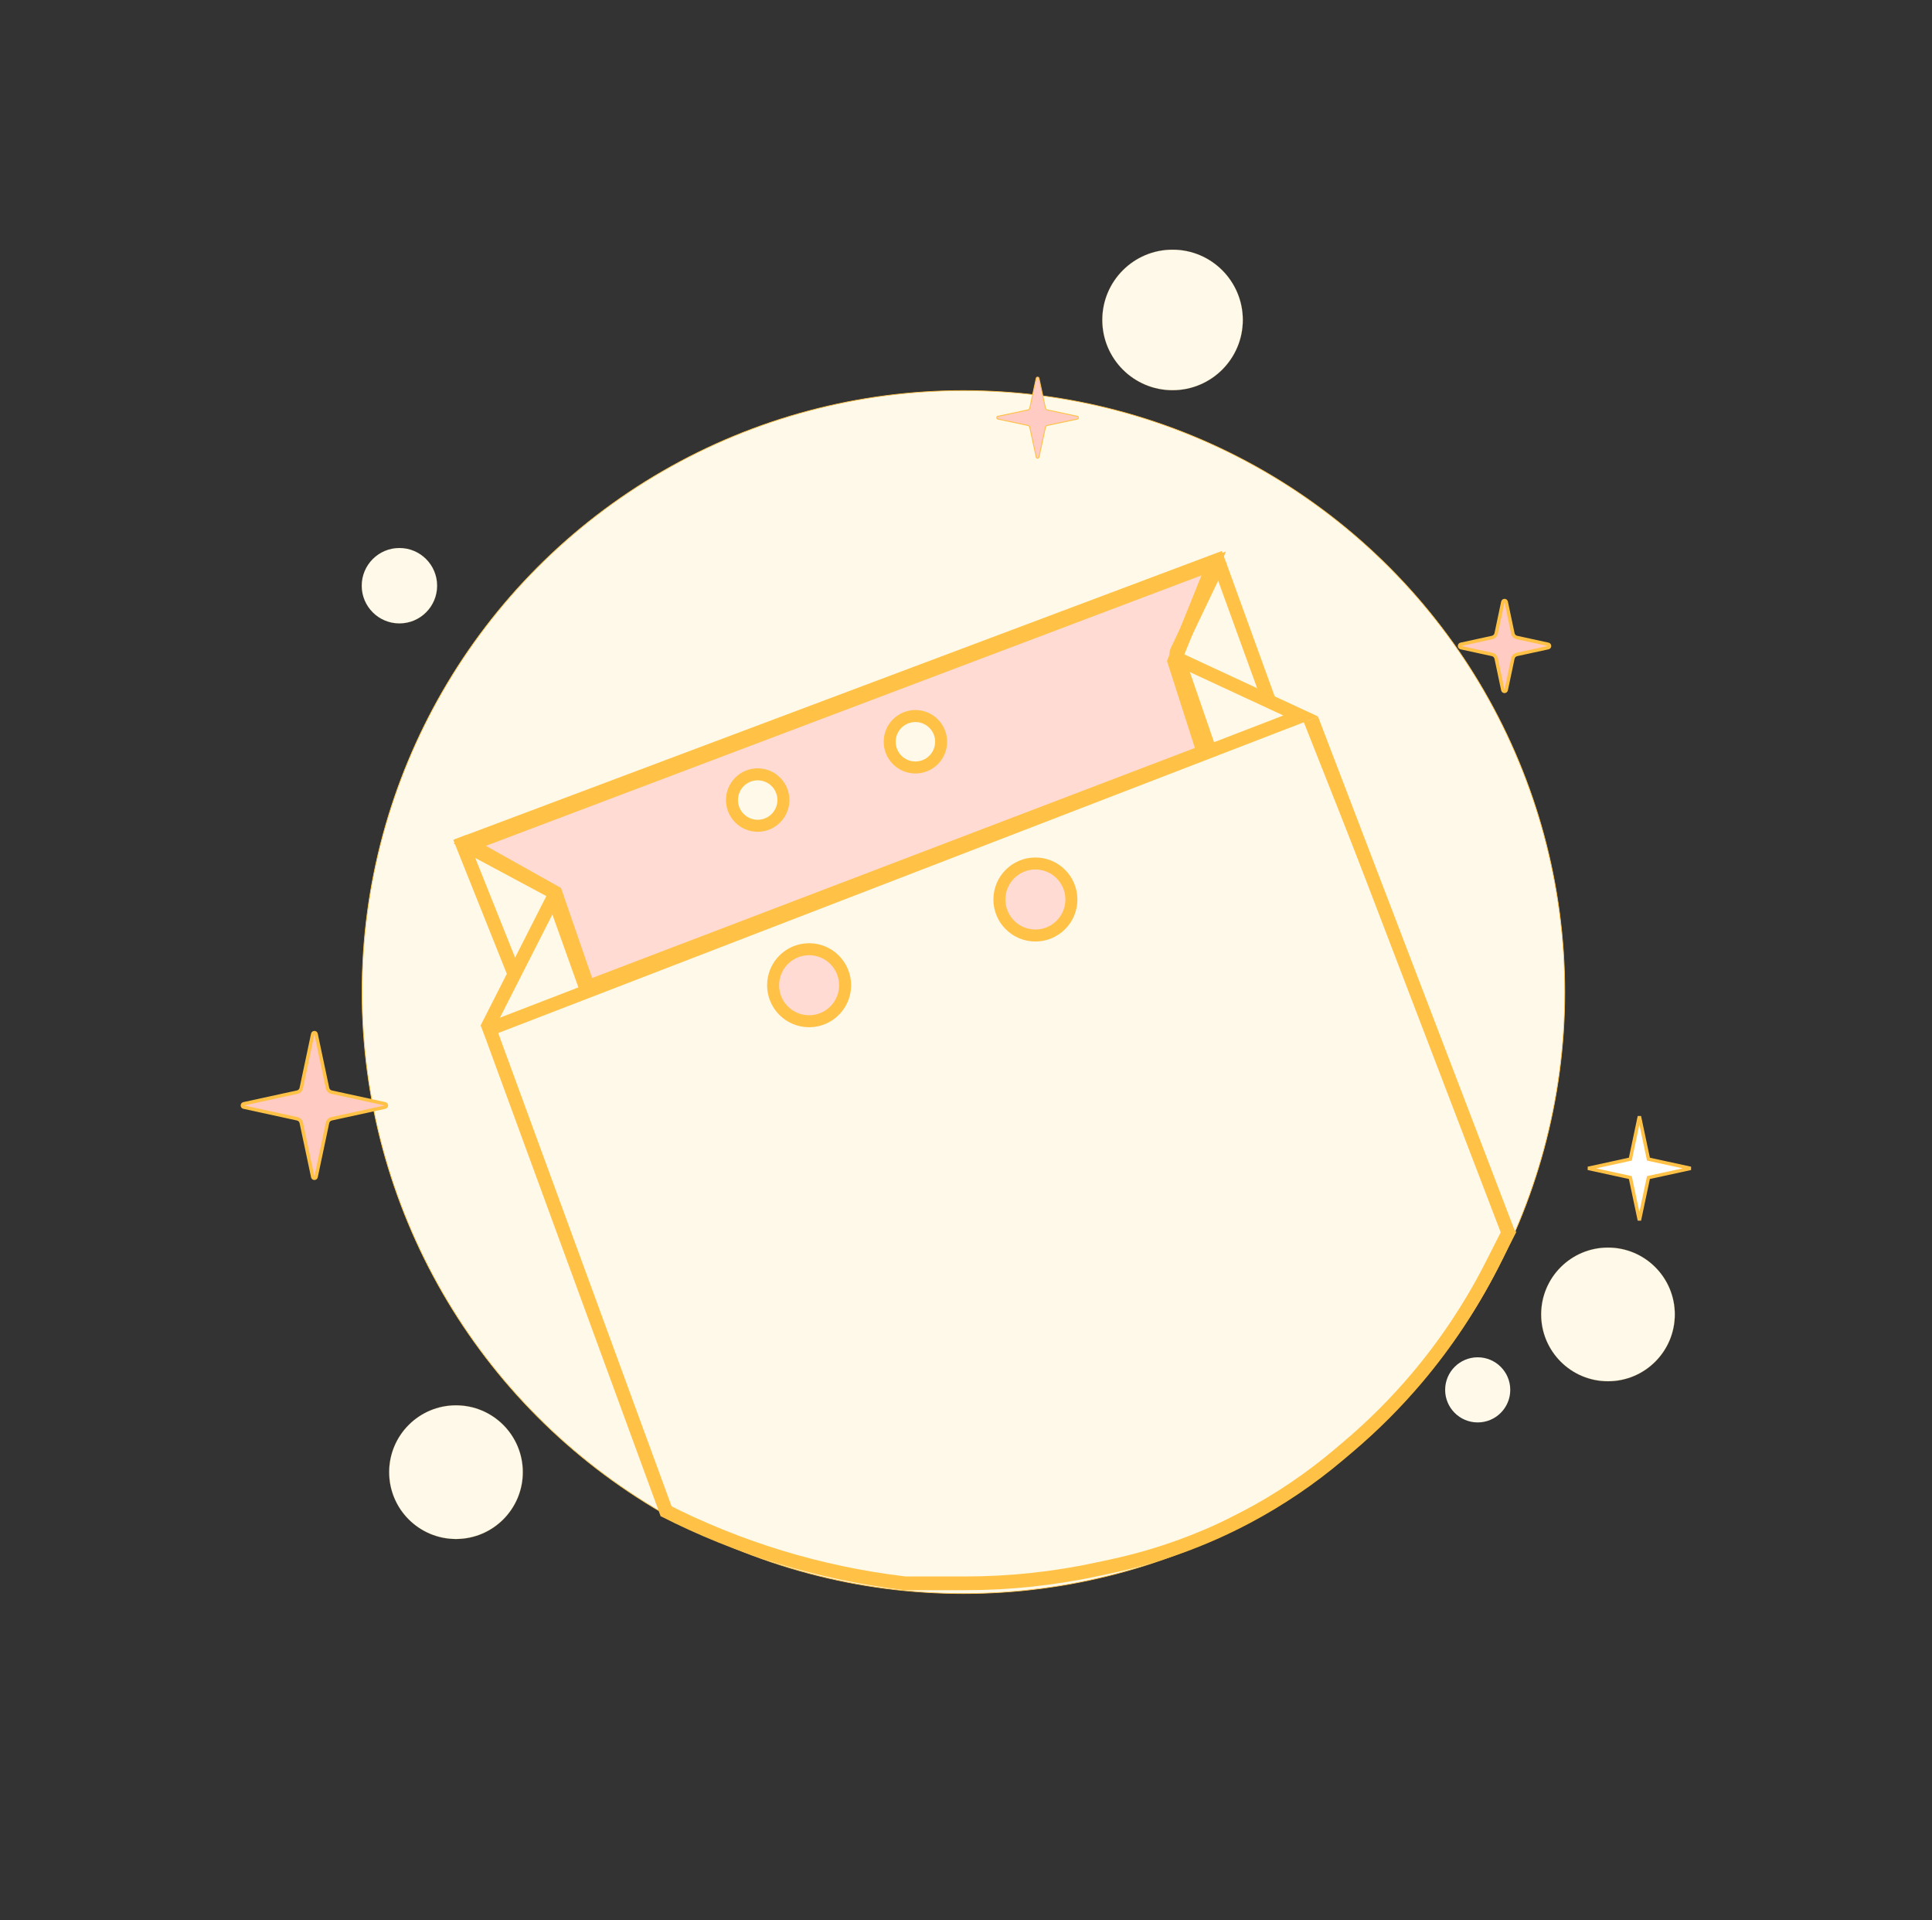 <svg width="161" height="160" viewBox="0 0 161 160" fill="none" xmlns="http://www.w3.org/2000/svg">
<rect x="0" y="0" width="161" height="160" fill="#333333" stroke="none"/>
<circle cx="80.285" cy="82.657" r="50.114" fill="#FFF9E9" stroke="#FFC247" stroke-width="0.059"/>
<circle cx="33.285" cy="48.8" r="3.141" fill="#FFF9E9" stroke="#FFC247" stroke-width="0.004"/>
<circle cx="97.713" cy="26.657" r="5.854" fill="#FFF9E9" stroke="#FFC247" stroke-width="0.007"/>
<circle cx="37.999" cy="122.657" r="5.568" fill="#FFF9E9" stroke="#FFC247" stroke-width="0.007"/>
<circle cx="133.999" cy="109.514" r="5.568" fill="#FFF9E9" stroke="#FFC247" stroke-width="0.007"/>
<circle cx="123.142" cy="115.8" r="2.713" fill="#FFF9E9" stroke="#FFC247" stroke-width="0.003"/>
<path d="M83.157 34.915C83.033 34.889 83.033 34.711 83.157 34.685L85.662 34.152C85.737 34.136 85.796 34.077 85.812 34.002L86.352 31.515C86.379 31.392 86.555 31.392 86.582 31.515L87.121 34.002C87.137 34.077 87.197 34.136 87.272 34.152L89.776 34.685C89.901 34.711 89.901 34.889 89.776 34.915L87.272 35.447C87.197 35.463 87.137 35.522 87.121 35.598L86.582 38.085C86.555 38.208 86.379 38.208 86.352 38.085L85.812 35.598C85.796 35.522 85.737 35.463 85.662 35.447L83.157 34.915Z" fill="#FFCBC2" stroke="#FFC247" stroke-width="0.078"/>
<path d="M26.061 86.15C26.093 85.999 26.308 85.999 26.34 86.15L27.295 90.662C27.33 90.827 27.458 90.956 27.623 90.992L32.089 91.965C32.239 91.998 32.239 92.212 32.089 92.244L27.623 93.217C27.458 93.253 27.33 93.382 27.295 93.547L26.34 98.059C26.308 98.21 26.093 98.21 26.061 98.059L25.105 93.547C25.07 93.382 24.942 93.253 24.777 93.217L20.311 92.244C20.162 92.211 20.162 91.998 20.311 91.965L24.777 90.992C24.942 90.956 25.07 90.827 25.105 90.662L26.061 86.15Z" fill="#FFCBC2" stroke="#FFC247" stroke-width="0.286"/>
<path d="M125.237 50.15C125.269 49.999 125.485 49.999 125.517 50.15L126.074 52.782C126.109 52.947 126.238 53.076 126.402 53.112L129.015 53.682C129.165 53.714 129.165 53.928 129.015 53.961L126.402 54.529C126.238 54.565 126.109 54.695 126.074 54.859L125.517 57.492C125.484 57.643 125.269 57.643 125.237 57.492L124.681 54.859C124.646 54.695 124.517 54.565 124.353 54.529L121.739 53.961C121.59 53.928 121.59 53.715 121.739 53.682L124.353 53.112C124.517 53.076 124.646 52.947 124.681 52.782L125.237 50.15Z" fill="#FFCBC2" stroke="#FFC247" stroke-width="0.286"/>
<path d="M137.351 96.486L137.37 96.577L137.46 96.596L140.893 97.344L137.46 98.092L137.37 98.112L137.351 98.202L136.615 101.675L135.88 98.202L135.861 98.112L135.771 98.092L132.337 97.344L135.771 96.596L135.861 96.577L135.88 96.486L136.615 93.011L137.351 96.486Z" fill="white" stroke="#FFC247" stroke-width="0.286"/>
<path d="M108.714 59.943L41.143 85.8L55.571 125.943L64.285 129.8L75.143 132.085L86.143 131.657L92.571 130.514L98.285 128.8L107.714 123.943L115.714 117.657L116.332 116.859C119.818 112.352 122.909 107.552 125.571 102.514L108.714 59.943Z" fill="#FFF9E9" stroke="#FFC247" stroke-width="0.286"/>
<path d="M46.283 74.373L39.141 70.373L101.141 46.944L97.855 55.087L100.283 62.658L48.998 82.23L46.283 74.373Z" fill="#FFDBD4" stroke="#FFC247" stroke-width="1.143"/>
<path d="M55.283 125.801C61.535 128.997 68.304 131.062 75.275 131.898L75.45 131.919L80.42 131.919C84.143 131.919 87.856 131.523 91.496 130.737L92.728 130.471C96.619 129.631 100.376 128.259 103.893 126.394C106.637 124.939 109.217 123.193 111.588 121.187L112.357 120.536C114.415 118.794 116.325 116.885 118.066 114.827C120.504 111.946 122.598 108.791 124.306 105.425L125.855 102.372" stroke="#FFC247" stroke-width="1.143"/>
<path d="M40.592 85.205L55.569 126.077" stroke="#FFC247" stroke-width="1.143"/>
<path d="M109.307 59.92L125.737 102.851" stroke="#FFC247" stroke-width="1.143"/>
<path d="M38.021 70.491L102.019 46.443" stroke="#FFC247" stroke-width="1.143"/>
<path d="M40.261 85.942L108.406 59.661L98.36 54.996C98.072 54.862 97.948 54.518 98.085 54.231L101.584 46.911" stroke="#FFC247" stroke-width="1.143"/>
<path d="M38.595 70.294L45.799 74.156C46.073 74.303 46.179 74.641 46.038 74.918L40.593 85.634" stroke="#FFC247" stroke-width="1.143"/>
<path d="M38.307 69.777L42.948 81.379" stroke="#FFC247" stroke-width="1.143"/>
<path d="M46.141 74.801L48.998 82.801" stroke="#FFC247" stroke-width="1.143"/>
<path d="M98.141 54.801L100.998 63.087" stroke="#FFC247" stroke-width="1.143"/>
<path d="M101.635 47.045L105.736 58.348" stroke="#FFC247" stroke-width="1.143"/>
<circle cx="67.426" cy="82.087" r="3" fill="#FFDBD4"/>
<circle cx="67.426" cy="82.087" r="3" stroke="#FFC247"/>
<circle cx="63.141" cy="66.658" r="2.143" fill="#FFF9E9"/>
<circle cx="63.141" cy="66.658" r="2.143" stroke="#FFC247"/>
<circle cx="86.283" cy="74.944" r="3" fill="#FFDBD4"/>
<circle cx="86.283" cy="74.944" r="3" stroke="#FFC247"/>
<circle cx="76.284" cy="61.801" r="2.143" fill="#FFF9E9"/>
<circle cx="76.284" cy="61.801" r="2.143" stroke="#FFC247"/>
</svg>

